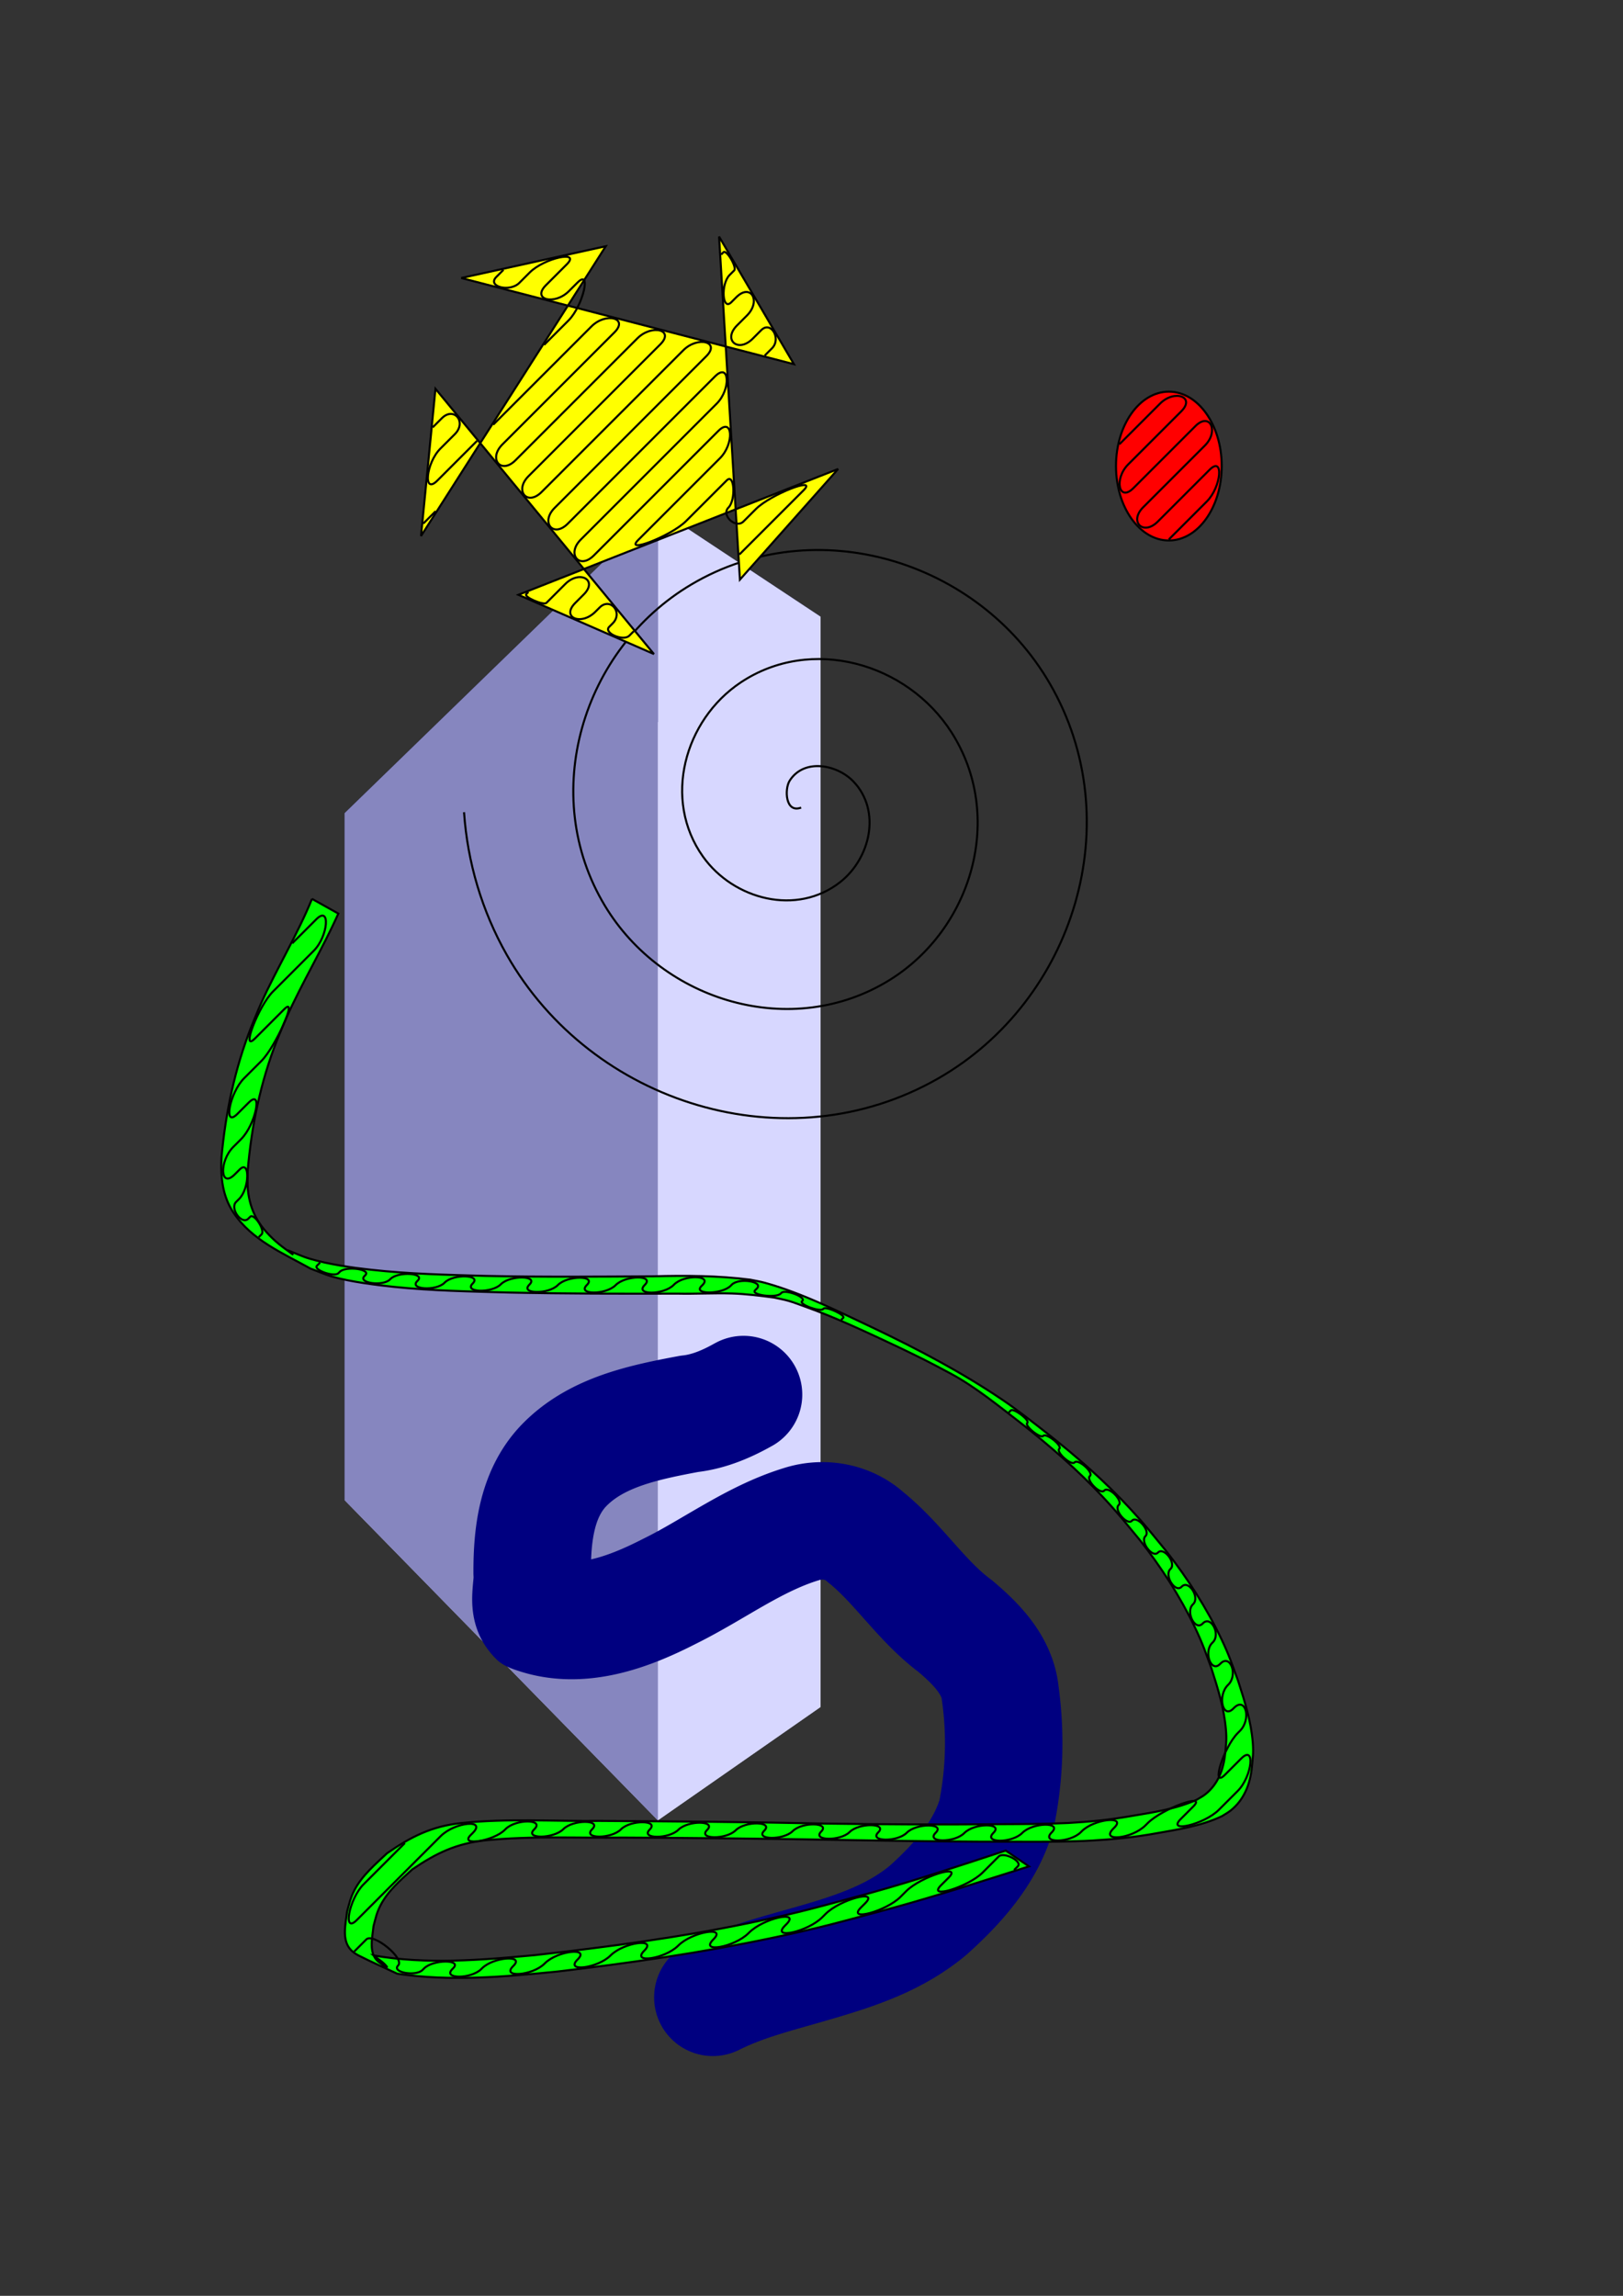 <?xml version="1.0" encoding="UTF-8" standalone="no"?>
<!-- Created with Inkscape (http://www.inkscape.org/) -->

<svg
   width="210mm"
   height="297mm"
   viewBox="0 0 210 297"
   version="1.1"
   id="svg5"
   inkscape:version="1.2.1 (9c6d41e410, 2022-07-14)"
   sodipodi:docname="drawing.svg"
   xmlns:inkscape="http://www.inkscape.org/namespaces/inkscape"
   xmlns:sodipodi="http://sodipodi.sourceforge.net/DTD/sodipodi-0.dtd"
   xmlns="http://www.w3.org/2000/svg"
   xmlns:svg="http://www.w3.org/2000/svg">
  <rect x="0" y="0" width="210" height="297" fill="#333333" stroke="none"/>
  <sodipodi:namedview
     id="namedview7"
     pagecolor="#ffffff"
     bordercolor="#000000"
     borderopacity="0.25"
     inkscape:showpageshadow="2"
     inkscape:pageopacity="0.0"
     inkscape:pagecheckerboard="0"
     inkscape:deskcolor="#d1d1d1"
     inkscape:document-units="mm"
     showgrid="false"
     inkscape:zoom="0.52221046"
     inkscape:cx="322.66684"
     inkscape:cy="515.11799"
     inkscape:window-width="1920"
     inkscape:window-height="1009"
     inkscape:window-x="-8"
     inkscape:window-y="-8"
     inkscape:window-maximized="1"
     inkscape:current-layer="layer1" />
  <defs
     id="defs2">
    <inkscape:path-effect
       effect="powerstroke"
       id="path-effect2373"
       is_visible="true"
       lpeversion="1"
       offset_points="0.99,7.6"
       not_jump="true"
       sort_points="true"
       interpolator_type="CentripetalCatmullRom"
       interpolator_beta="0.75"
       start_linecap_type="round"
       linejoin_type="spiro"
       miter_limit="4"
       scale_width="1"
       end_linecap_type="round" />
    <inkscape:path-effect
       effect="simplify"
       id="path-effect2371"
       is_visible="true"
       lpeversion="1"
       steps="1"
       threshold="0.005"
       smooth_angles="0"
       helper_size="0"
       simplify_individual_paths="false"
       simplify_just_coalesce="false"
       step="1" />
    <inkscape:path-effect
       effect="powerstroke"
       id="path-effect2366"
       is_visible="true"
       lpeversion="1"
       offset_points="1.56,7.6"
       not_jump="true"
       sort_points="true"
       interpolator_type="CentripetalCatmullRom"
       interpolator_beta="0.75"
       start_linecap_type="round"
       linejoin_type="spiro"
       miter_limit="4"
       scale_width="1"
       end_linecap_type="round" />
    <inkscape:path-effect
       effect="simplify"
       id="path-effect2364"
       is_visible="true"
       lpeversion="1"
       steps="1"
       threshold="0.005"
       smooth_angles="0"
       helper_size="0"
       simplify_individual_paths="false"
       simplify_just_coalesce="false"
       step="1" />
    <inkscape:path-effect
       effect="powerstroke"
       id="path-effect2296"
       is_visible="true"
       lpeversion="1"
       offset_points="2.377,7.6"
       not_jump="true"
       sort_points="true"
       interpolator_type="CentripetalCatmullRom"
       interpolator_beta="0.75"
       start_linecap_type="round"
       linejoin_type="spiro"
       miter_limit="4"
       scale_width="1"
       end_linecap_type="round" />
    <inkscape:path-effect
       effect="simplify"
       id="path-effect2294"
       is_visible="true"
       lpeversion="1"
       steps="1"
       threshold="0.005"
       smooth_angles="0"
       helper_size="0"
       simplify_individual_paths="false"
       simplify_just_coalesce="false"
       step="1" />
    <inkscape:perspective
       sodipodi:type="inkscape:persp3d"
       inkscape:vp_x="0 : 148.5 : 1"
       inkscape:vp_y="0 : 1000 : 0"
       inkscape:vp_z="210 : 148.5 : 1"
       inkscape:persp3d-origin="105 : 99 : 1"
       id="perspective2126" />
    <inkscape:path-effect
       effect="powerstroke"
       id="path-effect2064"
       is_visible="true"
       lpeversion="1"
       offset_points="1.547,5.374"
       not_jump="true"
       sort_points="true"
       interpolator_type="CentripetalCatmullRom"
       interpolator_beta="0.75"
       start_linecap_type="round"
       linejoin_type="spiro"
       miter_limit="4"
       scale_width="1"
       end_linecap_type="round" />
    <inkscape:path-effect
       effect="simplify"
       id="path-effect2062"
       is_visible="true"
       lpeversion="1"
       steps="1"
       threshold="0.005"
       smooth_angles="0"
       helper_size="0"
       simplify_individual_paths="false"
       simplify_just_coalesce="false"
       step="1" />
    <inkscape:path-effect
       effect="powerstroke"
       id="path-effect2057"
       is_visible="true"
       lpeversion="1"
       offset_points="1.456,5.374"
       not_jump="true"
       sort_points="true"
       interpolator_type="CentripetalCatmullRom"
       interpolator_beta="0.75"
       start_linecap_type="round"
       linejoin_type="spiro"
       miter_limit="4"
       scale_width="1"
       end_linecap_type="round" />
    <inkscape:path-effect
       effect="simplify"
       id="path-effect2055"
       is_visible="true"
       lpeversion="1"
       steps="1"
       threshold="0.005"
       smooth_angles="0"
       helper_size="0"
       simplify_individual_paths="false"
       simplify_just_coalesce="false"
       step="1" />
    <inkscape:path-effect
       effect="powerstroke"
       id="path-effect344"
       is_visible="true"
       lpeversion="1"
       offset_points="1.474,5.374"
       not_jump="true"
       sort_points="true"
       interpolator_type="CentripetalCatmullRom"
       interpolator_beta="0.75"
       start_linecap_type="round"
       linejoin_type="spiro"
       miter_limit="4"
       scale_width="1"
       end_linecap_type="round" />
    <inkscape:path-effect
       effect="simplify"
       id="path-effect342"
       is_visible="true"
       lpeversion="1"
       steps="1"
       threshold="0.005"
       smooth_angles="0"
       helper_size="0"
       simplify_individual_paths="false"
       simplify_just_coalesce="false"
       step="1" />
    <inkscape:path-effect
       effect="powerstroke"
       id="path-effect211"
       is_visible="true"
       lpeversion="1"
       offset_points="1.554,5.374"
       not_jump="true"
       sort_points="true"
       interpolator_type="CentripetalCatmullRom"
       interpolator_beta="0.75"
       start_linecap_type="round"
       linejoin_type="spiro"
       miter_limit="4"
       scale_width="1"
       end_linecap_type="round" />
    <inkscape:path-effect
       effect="simplify"
       id="path-effect209"
       is_visible="true"
       lpeversion="1"
       steps="1"
       threshold="0.005"
       smooth_angles="0"
       helper_size="0"
       simplify_individual_paths="false"
       simplify_just_coalesce="false"
       step="1" />
    <inkscape:path-effect
       effect="powerstroke"
       id="path-effect141"
       is_visible="true"
       lpeversion="1"
       offset_points="1.933,5.374"
       not_jump="true"
       sort_points="true"
       interpolator_type="CentripetalCatmullRom"
       interpolator_beta="0.75"
       start_linecap_type="round"
       linejoin_type="spiro"
       miter_limit="4"
       scale_width="1"
       end_linecap_type="round" />
    <inkscape:path-effect
       effect="simplify"
       id="path-effect139"
       is_visible="true"
       lpeversion="1"
       steps="1"
       threshold="0.005"
       smooth_angles="0"
       helper_size="0"
       simplify_individual_paths="false"
       simplify_just_coalesce="false"
       step="1" />
    <inkscape:path-effect
       effect="powerstroke"
       id="path-effect134"
       is_visible="true"
       lpeversion="1"
       offset_points="3.805,5.374"
       not_jump="true"
       sort_points="true"
       interpolator_type="CentripetalCatmullRom"
       interpolator_beta="0.75"
       start_linecap_type="round"
       linejoin_type="spiro"
       miter_limit="4"
       scale_width="1"
       end_linecap_type="round" />
    <inkscape:path-effect
       effect="simplify"
       id="path-effect132"
       is_visible="true"
       lpeversion="1"
       steps="1"
       threshold="0.005"
       smooth_angles="0"
       helper_size="0"
       simplify_individual_paths="false"
       simplify_just_coalesce="false"
       step="1" />
    <inkscape:path-effect
       effect="powerstroke"
       id="path-effect127"
       is_visible="true"
       lpeversion="1"
       offset_points="1.936,5.374"
       not_jump="true"
       sort_points="true"
       interpolator_type="CentripetalCatmullRom"
       interpolator_beta="0.75"
       start_linecap_type="round"
       linejoin_type="spiro"
       miter_limit="4"
       scale_width="1"
       end_linecap_type="round" />
    <inkscape:path-effect
       effect="simplify"
       id="path-effect125"
       is_visible="true"
       lpeversion="1"
       steps="1"
       threshold="0.005"
       smooth_angles="0"
       helper_size="0"
       simplify_individual_paths="false"
       simplify_just_coalesce="false"
       step="1" />
  </defs>
  <g
     inkscape:label="Layer 1"
     inkscape:groupmode="layer"
     id="layer1">
    <g
       sodipodi:type="inkscape:box3d"
       id="g2128"
       style="display:inline;fill:#ffff00;fill-opacity:1;stroke:#000000"
       inkscape:perspectiveID="#perspective2126"
       inkscape:corner0="1.3549935 : 0.15146479 : 0 : 1"
       inkscape:corner7="0.23356805 : -0.057810189 : 0.25 : 1">
      <g
         id="g1264">
        <path
           sodipodi:type="inkscape:box3dside"
           id="path2140"
           style="fill:#e9e9ff;fill-rule:evenodd;stroke:none;stroke-linejoin:round"
           inkscape:box3dsidetype="11"
           d="M 106.163,220.833 60.461,189.694 V 109.358 L 106.163,79.771 Z"
           points="60.461,189.694 60.461,109.358 106.163,79.771 106.163,220.833 " />
        <path
           style="fill:none;stroke:none;stroke-width:1"
           d="m 70.92,102.744 -8.924,8.924 c -1.871,1.871 -1.871,5.613 0,3.742 L 81.532,95.874 M 92.144,89.004 61.996,119.152 c -1.871,1.871 -1.871,5.613 0,3.742 L 101.353,83.537 c 1.871,-1.871 5.146,-1.404 3.275,0.467 L 61.996,126.635 c -1.871,1.871 -1.871,5.613 0,3.742 L 104.628,87.746 c 1.871,-1.871 1.871,1.871 0,3.742 L 61.996,134.119 c -1.871,1.871 -1.871,5.613 0,3.742 L 104.628,95.229 c 1.871,-1.871 1.871,1.871 0,3.742 l -42.631,42.631 c -1.871,1.871 -1.871,5.613 0,3.742 l 42.631,-42.631 c 1.871,-1.871 1.871,1.871 0,3.742 l -42.631,42.631 c -1.871,1.871 -1.871,5.613 0,3.742 l 42.631,-42.631 c 1.871,-1.871 1.871,1.871 0,3.742 l -42.631,42.631 c -1.871,1.871 -1.871,5.613 0,3.742 l 42.631,-42.631 c 1.871,-1.871 1.871,1.871 0,3.742 L 61.996,164.053 c -1.871,1.871 -1.871,5.613 0,3.742 l 42.631,-42.631 c 1.871,-1.871 1.871,1.871 0,3.742 l -42.631,42.631 c -1.871,1.871 -1.871,5.613 0,3.742 l 42.631,-42.631 c 1.871,-1.871 1.871,1.871 0,3.742 l -42.631,42.631 c -1.871,1.871 -1.871,5.613 0,3.742 L 104.628,140.131 c 1.871,-1.871 1.871,1.871 0,3.742 l -42.631,42.631 c -1.871,1.871 -0.667,4.409 1.204,2.538 l 41.427,-41.427 c 1.871,-1.871 1.871,1.871 0,3.742 l -39.202,39.202 c -1.871,1.871 0.355,3.387 2.225,1.516 l 36.976,-36.976 c 1.871,-1.871 1.871,1.871 0,3.742 L 69.877,193.59 c -1.871,1.871 0.355,3.387 2.225,1.516 l 32.525,-32.525 c 1.871,-1.871 1.871,1.871 0,3.742 l -30.3,30.3 c -1.871,1.871 0.355,3.387 2.225,1.516 l 28.074,-28.074 c 1.871,-1.871 1.871,1.871 0,3.742 l -25.849,25.849 c -1.871,1.871 0.355,3.387 2.225,1.516 l 23.623,-23.623 c 1.871,-1.871 1.871,1.871 0,3.742 l -21.398,21.398 c -1.871,1.871 0.355,3.387 2.225,1.516 l 19.172,-19.172 c 1.871,-1.871 1.871,1.871 0,3.742 l -16.947,16.947 c -1.871,1.871 0.355,3.387 2.225,1.516 l 14.721,-14.721 c 1.871,-1.871 1.871,1.871 0,3.742 l -12.496,12.496 c -1.871,1.871 0.355,3.387 2.225,1.516 l 10.27,-10.27 c 1.871,-1.871 1.871,1.871 0,3.742 l -8.045,8.045 c -1.871,1.871 0.355,3.387 2.225,1.516 l 5.82,-5.82 c 1.871,-1.871 1.871,1.871 0,3.742 l -3.594,3.594 c -1.871,1.871 0.355,3.387 2.225,1.516 l 1.797,-1.797 c 1.3,-1.3 1.3,2.442 0,3.742 l -0.975,0.975"
           id="path1262" />
      </g>
      <g
         id="g1269">
        <path
           sodipodi:type="inkscape:box3dside"
           id="path2130"
           style="fill:#353564;fill-rule:evenodd;stroke:none;stroke-linejoin:round"
           inkscape:box3dsidetype="6"
           d="m 60.461,189.694 v -80.336 l -15.875,-4.155 v 88.864 z"
           points="60.461,109.358 44.586,105.203 44.586,194.067 60.461,189.694 " />
        <path
           style="fill:none;stroke:none;stroke-width:1"
           d="m 44.718,108.576 1.269,-1.269 c 1.692,-1.692 4.657,-0.915 2.966,0.776 l -2.831,2.831 c -1.871,1.871 -1.871,5.613 0,3.742 l 5.662,-5.662 c 1.871,-1.871 4.836,-1.095 2.966,0.776 l -8.628,8.628 c -1.871,1.871 -1.871,5.613 0,3.742 l 11.593,-11.593 c 1.871,-1.871 3.081,0.66 1.211,2.531 l -12.804,12.804 c -1.871,1.871 -1.871,5.613 0,3.742 l 12.804,-12.804 c 1.871,-1.871 1.871,1.871 0,3.742 l -12.804,12.804 c -1.871,1.871 -1.871,5.613 0,3.742 l 12.804,-12.804 c 1.871,-1.871 1.871,1.871 0,3.742 l -12.804,12.804 c -1.871,1.871 -1.871,5.613 0,3.742 l 12.804,-12.804 c 1.871,-1.871 1.871,1.871 0,3.742 l -12.804,12.804 c -1.871,1.871 -1.871,5.613 0,3.742 l 12.804,-12.804 c 1.871,-1.871 1.871,1.871 0,3.742 l -12.804,12.804 c -1.871,1.871 -1.871,5.613 0,3.742 L 58.925,146.754 c 1.871,-1.871 1.871,1.871 0,3.742 l -12.804,12.804 c -1.871,1.871 -1.871,5.613 0,3.742 l 12.804,-12.804 c 1.871,-1.871 1.871,1.871 0,3.742 L 46.122,170.783 c -1.871,1.871 -1.871,5.613 0,3.742 l 12.804,-12.804 c 1.871,-1.871 1.871,1.871 0,3.742 l -12.804,12.804 c -1.871,1.871 -1.871,5.613 0,3.742 l 12.804,-12.804 c 1.871,-1.871 1.871,1.871 0,3.742 l -12.804,12.804 c -1.871,1.871 -1.871,5.613 0,3.742 l 12.804,-12.804 c 1.871,-1.871 1.871,1.871 0,3.742 l -11.778,11.778 c -1.871,1.871 3.294,0.448 5.164,-1.423 l 6.614,-6.614 c 1.871,-1.871 1.871,1.871 0,3.742 l -2.852,2.852"
           id="path1267" />
      </g>
      <g
         id="g1274">
        <path
           sodipodi:type="inkscape:box3dside"
           id="path2138"
           style="fill:#afafde;fill-rule:evenodd;stroke:none;stroke-linejoin:round"
           inkscape:box3dsidetype="13"
           d="m 106.163,220.833 -45.702,-31.138 -15.875,4.373 40.533,41.425 z"
           points="60.461,189.694 44.586,194.067 85.119,235.492 106.163,220.833 " />
        <path
           style="fill:none;stroke:none;stroke-width:1"
           d="m 47.894,193.293 -0.981,0.981 c -1.307,1.307 0.543,3.199 1.851,1.891 l 2.891,-2.891 c 1.871,-1.871 7.035,-3.294 5.164,-1.423 l -5.783,5.783 c -1.871,1.871 -0.02,3.762 1.851,1.891 l 7.418,-7.418 c 1.871,-1.871 4.096,-0.355 2.225,1.516 l -7.793,7.793 c -1.871,1.871 -0.02,3.762 1.851,1.891 l 8.167,-8.167 c 1.871,-1.871 4.096,-0.355 2.225,1.516 l -8.542,8.542 c -1.871,1.871 -0.02,3.762 1.851,1.891 l 8.917,-8.917 c 1.871,-1.871 4.096,-0.355 2.225,1.516 l -9.292,9.292 c -1.871,1.871 -0.02,3.762 1.851,1.891 l 9.667,-9.667 c 1.871,-1.871 4.096,-0.355 2.225,1.516 l -10.042,10.042 c -1.871,1.871 -0.02,3.762 1.851,1.891 l 10.417,-10.417 c 1.871,-1.871 4.096,-0.355 2.225,1.516 L 69.542,216.546 c -1.871,1.871 -0.02,3.762 1.851,1.891 L 82.56,207.27 c 1.871,-1.871 4.096,-0.355 2.225,1.516 l -11.542,11.542 c -1.871,1.871 -0.02,3.762 1.851,1.891 l 11.917,-11.917 c 1.871,-1.871 4.096,-0.355 2.225,1.516 l -12.292,12.292 c -1.871,1.871 -0.02,3.762 1.851,1.891 l 12.667,-12.667 c 1.871,-1.871 4.096,-0.355 2.225,1.516 L 80.646,227.893 c -1.871,1.871 -0.02,3.762 1.851,1.891 L 95.913,216.368 c 1.871,-1.871 4.096,-0.355 2.225,1.516 l -13.792,13.792 c -1.871,1.871 -0.02,3.762 1.851,1.891 l 14.167,-14.167 c 1.871,-1.871 4.096,-0.355 2.225,1.516 l -7.396,7.396"
           id="path1272" />
      </g>
      <g
         id="g1279">
        <path
           sodipodi:type="inkscape:box3dside"
           id="path2132"
           style="fill:#4d4d9f;fill-rule:evenodd;stroke:none;stroke-linejoin:round"
           inkscape:box3dsidetype="5"
           d="M 106.163,79.771 60.461,109.358 44.586,105.203 85.119,65.842 Z"
           points="60.461,109.358 44.586,105.203 85.119,65.842 106.163,79.771 " />
        <path
           style="display:inline;fill:none;stroke:none;stroke-width:1"
           d="M 73.771,77.045 46.912,103.904 c -1.871,1.871 1.095,2.647 2.966,0.776 L 85.785,68.773 c 1.871,-1.871 4.122,-0.381 2.252,1.49 L 52.844,105.457 c -1.871,1.871 1.095,2.647 2.966,0.776 L 90.288,71.754 c 1.871,-1.871 4.122,-0.381 2.252,1.49 L 58.775,107.009 c -1.871,1.871 1.095,2.647 2.966,0.776 L 94.791,74.734 c 1.871,-1.871 4.122,-0.381 2.252,1.49 L 70.689,102.579 M 81.3,95.709 99.294,77.715 c 1.871,-1.871 4.122,-0.381 2.252,1.49 l -9.634,9.634 m 10.612,-6.87 2.677,-2.677"
           id="path1277" />
      </g>
      <g
         id="g1284">
        <path
           sodipodi:type="inkscape:box3dside"
           id="path2136"
           style="fill:#d7d7ff;fill-rule:evenodd;stroke:none;stroke-linejoin:round"
           inkscape:box3dsidetype="14"
           d="M 106.163,220.833 V 79.771 L 85.119,65.842 V 235.492 Z"
           points="106.163,79.771 85.119,65.842 85.119,235.492 106.163,220.833 " />
        <path
           style="fill:none;stroke:none;stroke-width:1"
           d="m 85.251,70.11 1.21,-1.21 c 1.614,-1.614 3.865,-0.123 2.252,1.49 l -2.059,2.059 c -1.871,1.871 -1.871,5.613 0,3.742 l 4.117,-4.117 c 1.871,-1.871 4.122,-0.381 2.252,1.49 l -6.369,6.369 c -1.871,1.871 -1.871,5.613 0,3.742 l 8.62,-8.62 c 1.871,-1.871 4.122,-0.381 2.252,1.49 L 86.654,87.416 c -1.871,1.871 -1.871,5.613 0,3.742 L 99.778,78.035 C 101.648,76.164 103.9,77.654 102.029,79.525 L 86.654,94.9 c -1.871,1.871 -1.871,5.613 0,3.742 L 104.281,81.015 c 1.871,-1.871 2.218,1.524 0.347,3.395 L 86.654,102.383 c -1.871,1.871 -1.871,5.613 0,3.742 L 104.628,88.152 c 1.871,-1.871 1.871,1.871 0,3.742 L 86.654,109.867 c -1.871,1.871 -1.871,5.613 0,3.742 L 104.628,95.635 c 1.871,-1.871 1.871,1.871 0,3.742 L 86.654,117.35 c -1.871,1.871 -1.871,5.613 0,3.742 l 17.973,-17.973 c 1.871,-1.871 1.871,1.871 0,3.742 l -17.973,17.973 c -1.871,1.871 -1.871,5.613 0,3.742 l 17.973,-17.973 c 1.871,-1.871 1.871,1.871 0,3.742 l -17.973,17.973 c -1.871,1.871 -1.871,5.613 0,3.742 l 17.973,-17.973 c 1.871,-1.871 1.871,1.871 0,3.742 l -17.973,17.973 c -1.871,1.871 -1.871,5.613 0,3.742 l 17.973,-17.973 c 1.871,-1.871 1.871,1.871 0,3.742 l -17.973,17.973 c -1.871,1.871 -1.871,5.613 0,3.742 l 17.973,-17.973 c 1.871,-1.871 1.871,1.871 0,3.742 l -17.973,17.973 c -1.871,1.871 -1.871,5.613 0,3.742 l 17.973,-17.973 c 1.871,-1.871 1.871,1.871 0,3.742 l -17.973,17.973 c -1.871,1.871 -1.871,5.613 0,3.742 l 17.973,-17.973 c 1.871,-1.871 1.871,1.871 0,3.742 l -17.973,17.973 c -1.871,1.871 -1.871,5.613 0,3.742 l 17.973,-17.973 c 1.871,-1.871 1.871,1.871 0,3.742 l -17.973,17.973 c -1.871,1.871 -1.871,5.613 0,3.742 l 17.973,-17.973 c 1.871,-1.871 1.871,1.871 0,3.742 l -17.973,17.973 c -1.871,1.871 -1.871,5.613 0,3.742 l 17.973,-17.973 c 1.871,-1.871 1.871,1.871 0,3.742 l -17.973,17.973 c -1.871,1.871 -1.871,5.613 0,3.742 l 17.973,-17.973 c 1.871,-1.871 1.871,1.871 0,3.742 l -17.973,17.973 c -1.871,1.871 -1.871,5.613 0,3.742 l 17.973,-17.973 c 1.871,-1.871 1.871,1.871 0,3.742 l -17.973,17.973 c -1.871,1.871 -1.871,5.613 0,3.742 L 104.628,192.922 c 1.871,-1.871 1.871,1.871 0,3.742 L 86.654,214.636 c -1.871,1.871 -1.871,5.613 0,3.742 l 17.973,-17.973 c 1.871,-1.871 1.871,1.871 0,3.742 l -17.973,17.973 c -1.871,1.871 -1.871,5.613 0,3.742 l 17.973,-17.973 c 1.871,-1.871 1.871,1.871 0,3.742 l -17.973,17.973 c -1.871,1.871 -1.871,5.613 0,3.742 l 17.973,-17.973 c 1.871,-1.871 1.871,1.871 0,3.742 l -8.658,8.658"
           id="path1282" />
      </g>
      <g
         id="g1289">
        <path
           sodipodi:type="inkscape:box3dside"
           id="path2134"
           style="fill:#8686bf;fill-rule:evenodd;stroke:none;stroke-linejoin:round"
           inkscape:box3dsidetype="3"
           d="M 44.586,105.203 85.119,65.842 V 235.492 L 44.586,194.067 Z"
           points="85.119,65.842 85.119,235.492 44.586,194.067 44.586,105.203 " />
        <path
           style="display:inline;fill:none;stroke:none;stroke-width:1"
           d="M 44.718,107.332 83.583,68.467 c 1.871,-1.871 1.871,1.871 0,3.742 L 46.122,109.671 c -1.871,1.871 -1.871,5.613 0,3.742 L 83.583,75.951 c 1.871,-1.871 1.871,1.871 0,3.742 L 46.122,117.154 c -1.871,1.871 -1.871,5.613 0,3.742 L 83.583,83.434 c 1.871,-1.871 1.871,1.871 0,3.742 L 46.122,124.638 c -1.871,1.871 -1.871,5.613 0,3.742 L 83.583,90.918 c 1.871,-1.871 1.871,1.871 0,3.742 L 46.122,132.121 c -1.871,1.871 -1.871,5.613 0,3.742 L 83.583,98.401 c 1.871,-1.871 1.871,1.871 0,3.742 l -37.462,37.462 c -1.871,1.871 -1.871,5.613 0,3.742 L 83.583,105.885 c 1.871,-1.871 1.871,1.871 0,3.742 l -37.462,37.462 c -1.871,1.871 -1.871,5.613 0,3.742 l 37.462,-37.462 c 1.871,-1.871 1.871,1.871 0,3.742 l -37.462,37.462 c -1.871,1.871 -1.871,5.613 0,3.742 l 37.462,-37.462 c 1.871,-1.871 1.871,1.871 0,3.742 l -37.462,37.462 c -1.871,1.871 -1.871,5.613 0,3.742 l 37.462,-37.462 c 1.871,-1.871 1.871,1.871 0,3.742 l -37.462,37.462 c -1.871,1.871 -1.871,5.613 0,3.742 l 37.462,-37.462 c 1.871,-1.871 1.871,1.871 0,3.742 l -37.462,37.462 c -1.871,1.871 -1.871,5.613 0,3.742 l 37.462,-37.462 c 1.871,-1.871 1.871,1.871 0,3.742 l -37.462,37.462 c -1.871,1.871 -1.871,5.613 0,3.742 l 37.462,-37.462 c 1.871,-1.871 1.871,1.871 0,3.742 l -37.462,37.462 c -1.871,1.871 -0.327,4.069 1.544,2.198 l 35.918,-35.918 c 1.871,-1.871 1.871,1.871 0,3.742 l -34.068,34.068 c -1.871,1.871 -0.02,3.762 1.851,1.891 l 32.217,-32.217 c 1.871,-1.871 1.871,1.871 0,3.742 l -30.367,30.367 c -1.871,1.871 -0.02,3.762 1.851,1.891 l 28.516,-28.516 c 1.871,-1.871 1.871,1.871 0,3.742 L 56.918,203.644 c -1.871,1.871 -0.02,3.762 1.851,1.891 l 24.815,-24.815 c 1.871,-1.871 1.871,1.871 0,3.742 l -22.964,22.964 c -1.871,1.871 -0.02,3.762 1.851,1.891 L 83.583,188.204 c 1.871,-1.871 1.871,1.871 0,3.742 l -19.263,19.263 c -1.871,1.871 -0.02,3.762 1.851,1.891 l 17.413,-17.413 c 1.871,-1.871 1.871,1.871 0,3.742 l -15.562,15.562 c -1.871,1.871 -0.02,3.762 1.851,1.891 l 13.712,-13.712 c 1.871,-1.871 1.871,1.871 0,3.742 l -11.861,11.861 c -1.871,1.871 -0.02,3.762 1.851,1.891 l 10.011,-10.011 c 1.871,-1.871 1.871,1.871 0,3.742 l -8.16,8.16 c -1.871,1.871 -0.02,3.762 1.851,1.891 l 6.31,-6.31 c 1.871,-1.871 1.871,1.871 0,3.742 l -4.459,4.459 c -1.871,1.871 -0.02,3.762 1.851,1.891 l 2.609,-2.609 c 1.871,-1.871 1.871,1.871 0,3.742 l -1.304,1.304 c -1.143,1.143 0.708,3.034 1.851,1.891 l 0.857,-0.857"
           id="path1287" />
      </g>
    </g>
    <g
       sodipodi:type="inkscape:box3d"
       id="g2142"
       style="display:none;fill:#ffff00;fill-opacity:1;stroke:#000000"
       inkscape:perspectiveID="#perspective2126"
       inkscape:corner0="-0.19047096 : 0.090554901 : 0 : 1"
       inkscape:corner7="-0.29510397 : 0.0081056297 : 0.25 : 1">
      <g
         id="g1295">
        <path
           sodipodi:type="inkscape:box3dside"
           id="path2154"
           style="fill:#e9e9ff;fill-rule:evenodd;stroke:none;stroke-linejoin:round"
           inkscape:box3dsidetype="11"
           d="m 164.939,105.506 v 86.344 l -16.288,-4.281 v -77.817 z"
           points="164.939,191.85 148.651,187.569 148.651,109.752 164.939,105.506 " />
        <path
           style="fill:none;stroke:none;stroke-width:1"
           d="m 153.4,108.65 -3.214,3.214 c -1.871,1.871 -1.871,5.613 0,3.742 l 6.872,-6.872 c 1.871,-1.871 6.932,-3.19 5.061,-1.319 l -11.933,11.933 c -1.871,1.871 -1.871,5.613 0,3.742 l 13.218,-13.218 c 1.871,-1.871 1.871,1.871 0,3.742 l -13.218,13.218 c -1.871,1.871 -1.871,5.613 0,3.742 l 13.218,-13.218 c 1.871,-1.871 1.871,1.871 0,3.742 l -13.218,13.218 c -1.871,1.871 -1.871,5.613 0,3.742 l 13.218,-13.218 c 1.871,-1.871 1.871,1.871 0,3.742 l -13.218,13.218 c -1.871,1.871 -1.871,5.613 0,3.742 l 13.218,-13.218 c 1.871,-1.871 1.871,1.871 0,3.742 l -13.218,13.218 c -1.871,1.871 -1.871,5.613 0,3.742 l 13.218,-13.218 c 1.871,-1.871 1.871,1.871 0,3.742 l -13.218,13.218 c -1.871,1.871 -1.871,5.613 0,3.742 l 13.218,-13.218 c 1.871,-1.871 1.871,1.871 0,3.742 l -13.218,13.218 c -1.871,1.871 -1.871,5.613 0,3.742 l 13.218,-13.218 c 1.871,-1.871 1.871,1.871 0,3.742 l -13.218,13.218 c -1.871,1.871 -1.871,5.613 0,3.742 l 13.218,-13.218 c 1.871,-1.871 1.871,1.871 0,3.742 l -13.218,13.218 c -1.871,1.871 -1.871,5.613 0,3.742 l 13.218,-13.218 c 1.871,-1.871 1.871,1.871 0,3.742 l -12.714,12.714 c -1.871,1.871 1.092,2.65 2.963,0.779 l 9.751,-9.751 c 1.871,-1.871 1.871,1.871 0,3.742 l -6.788,6.788 c -1.871,1.871 1.092,2.65 2.963,0.779 l 3.825,-3.825 c 1.871,-1.871 1.871,1.871 0,3.742 l -1.912,1.912 c -0.47,0.47 2.493,1.249 2.963,0.779 l 0.352,-0.352"
           id="path1293" />
      </g>
      <g
         id="g1300">
        <path
           sodipodi:type="inkscape:box3dside"
           id="path2144"
           style="fill:#353564;fill-rule:evenodd;stroke:none;stroke-linejoin:round"
           inkscape:box3dsidetype="6"
           d="m 129.705,199.634 18.946,-12.065 v -77.817 l -18.946,-11.966 z"
           points="148.651,187.569 148.651,109.752 129.705,97.785 129.705,199.634 " />
        <path
           style="fill:none;stroke:none;stroke-width:1"
           d="m 129.837,99.764 0.533,-0.533 c 0.71,-0.71 3.004,0.738 2.293,1.448 l -1.423,1.423 c -1.871,1.871 -1.871,5.613 0,3.742 l 2.846,-2.846 c 1.871,-1.871 4.164,-0.422 2.293,1.448 l -5.139,5.139 c -1.871,1.871 -1.871,5.613 0,3.742 l 7.433,-7.433 c 1.871,-1.871 4.164,-0.422 2.293,1.448 l -9.726,9.726 c -1.871,1.871 -1.871,5.613 0,3.742 l 12.019,-12.019 c 1.871,-1.871 4.164,-0.422 2.293,1.448 l -14.313,14.313 c -1.871,1.871 -1.871,5.613 0,3.742 l 15.875,-15.875 c 1.871,-1.871 1.871,1.871 0,3.742 l -15.875,15.875 c -1.871,1.871 -1.871,5.613 0,3.742 l 15.875,-15.875 c 1.871,-1.871 1.871,1.871 0,3.742 l -15.875,15.875 c -1.871,1.871 -1.871,5.613 0,3.742 l 15.875,-15.875 c 1.871,-1.871 1.871,1.871 0,3.742 l -15.875,15.875 c -1.871,1.871 -1.871,5.613 0,3.742 l 15.875,-15.875 c 1.871,-1.871 1.871,1.871 0,3.742 l -15.875,15.875 c -1.871,1.871 -1.871,5.613 0,3.742 l 15.875,-15.875 c 1.871,-1.871 1.871,1.871 0,3.742 l -15.875,15.875 c -1.871,1.871 -1.871,5.613 0,3.742 l 15.875,-15.875 c 1.871,-1.871 1.871,1.871 0,3.742 l -15.875,15.875 c -1.871,1.871 -1.871,5.613 0,3.742 l 15.875,-15.875 c 1.871,-1.871 1.871,1.871 0,3.742 l -15.875,15.875 c -1.871,1.871 -1.871,5.613 0,3.742 l 15.875,-15.875 c 1.871,-1.871 1.871,1.871 0,3.742 l -15.875,15.875 c -1.871,1.871 -1.871,5.613 0,3.742 l 15.875,-15.875 c 1.871,-1.871 1.871,1.871 0,3.742 l -15.875,15.875 c -1.871,1.871 -1.871,5.613 0,3.742 l 15.875,-15.875 c 1.871,-1.871 1.871,1.871 0,3.742 l -13.425,13.425 m 14.828,-11.086 -4.525,4.525"
           id="path1298" />
      </g>
      <g
         id="g1305">
        <path
           sodipodi:type="inkscape:box3dside"
           id="path2152"
           style="fill:#afafde;fill-rule:evenodd;stroke:none;stroke-linejoin:round"
           inkscape:box3dsidetype="13"
           d="m 148.958,207.224 15.981,-15.374 -16.288,-4.281 -18.946,12.065 z"
           points="164.939,191.85 148.651,187.569 129.705,199.634 148.958,207.224 " />
        <path
           style="fill:none;stroke:none;stroke-width:1"
           d="m 134.279,196.878 -1.765,1.765 c -1.871,1.871 0.813,2.929 2.684,1.058 l 7.981,-7.981 c 1.871,-1.871 7.749,-4.007 5.878,-2.136 l -11.175,11.175 c -1.871,1.871 0.813,2.929 2.684,1.058 l 11.454,-11.454 c 1.871,-1.871 4.834,-1.092 2.963,0.779 l -11.733,11.733 c -1.871,1.871 0.813,2.929 2.684,1.058 l 12.013,-12.013 c 1.871,-1.871 4.834,-1.092 2.963,0.779 l -13.695,13.695"
           id="path1303" />
      </g>
      <g
         id="g1310">
        <path
           sodipodi:type="inkscape:box3dside"
           id="path2146"
           style="fill:#4d4d9f;fill-rule:evenodd;stroke:none;stroke-linejoin:round"
           inkscape:box3dsidetype="5"
           d="m 148.958,90.258 15.981,15.248 -16.288,4.246 -18.946,-11.966 z"
           points="164.939,105.506 148.651,109.752 129.705,97.785 148.958,90.258 " />
        <path
           style="fill:none;stroke:none;stroke-width:1"
           d="m 133.722,96.357 -1.167,1.167 c -1.556,1.556 0.737,3.005 2.293,1.448 l 3.615,-3.615 c 1.871,-1.871 8.015,-4.273 6.144,-2.402 l -7.23,7.23 c -1.871,1.871 0.422,3.319 2.293,1.448 l 8.86,-8.86 c 1.871,-1.871 3.786,-0.044 1.915,1.827 l -8.481,8.481 c -1.871,1.871 0.422,3.319 2.293,1.448 l 8.103,-8.103 c 1.871,-1.871 3.786,-0.044 1.915,1.827 l -7.724,7.724 c -1.871,1.871 0.422,3.319 2.293,1.448 l 7.346,-7.346 c 1.871,-1.871 3.786,-0.044 1.915,1.827 l -5.687,5.687 c -1.871,1.871 3.19,0.552 5.061,-1.319 l 2.844,-2.844 c 1.467,-1.467 3.382,0.36 1.915,1.827 l -1.101,1.101"
           id="path1308" />
      </g>
      <g
         id="g1315">
        <path
           sodipodi:type="inkscape:box3dside"
           id="path2150"
           style="fill:#d7d7ff;fill-rule:evenodd;stroke:none;stroke-linejoin:round"
           inkscape:box3dsidetype="14"
           d="m 148.958,207.224 15.981,-15.374 V 105.506 L 148.958,90.258 Z"
           points="164.939,191.85 164.939,105.506 148.958,90.258 148.958,207.224 " />
        <path
           style="fill:none;stroke:none;stroke-width:1"
           d="m 149.09,91.832 0.324,-0.324 c 0.432,-0.432 2.346,1.395 1.915,1.827 l -0.957,0.957 c -1.708,1.708 -1.708,5.45 0,3.742 l 1.793,-1.793 c 1.871,-1.871 3.786,-0.044 1.915,1.827 l -3.585,3.585 c -1.871,1.871 -1.871,5.613 0,3.742 l 5.5,-5.5 c 1.871,-1.871 3.786,-0.044 1.915,1.827 l -7.415,7.415 c -1.871,1.871 -1.871,5.613 0,3.742 l 9.33,-9.33 c 1.871,-1.871 3.786,-0.044 1.915,1.827 l -11.245,11.245 c -1.871,1.871 -1.871,5.613 0,3.742 l 12.91,-12.91 c 1.871,-1.871 1.871,1.871 0,3.742 l -12.91,12.91 c -1.871,1.871 -1.871,5.613 0,3.742 l 12.91,-12.91 c 1.871,-1.871 1.871,1.871 0,3.742 l -12.91,12.91 c -1.871,1.871 -1.871,5.613 0,3.742 l 12.91,-12.91 c 1.871,-1.871 1.871,1.871 0,3.742 l -12.91,12.91 c -1.871,1.871 -1.871,5.613 0,3.742 l 12.91,-12.91 c 1.871,-1.871 1.871,1.871 0,3.742 l -12.91,12.91 c -1.871,1.871 -1.871,5.613 0,3.742 l 12.91,-12.91 c 1.871,-1.871 1.871,1.871 0,3.742 l -12.91,12.91 c -1.871,1.871 -1.871,5.613 0,3.742 l 12.91,-12.91 c 1.871,-1.871 1.871,1.871 0,3.742 l -12.91,12.91 c -1.871,1.871 -1.871,5.613 0,3.742 l 12.91,-12.91 c 1.871,-1.871 1.871,1.871 0,3.742 L 150.494,169.006 c -1.871,1.871 -1.871,5.613 0,3.742 l 12.91,-12.91 c 1.871,-1.871 1.871,1.871 0,3.742 l -12.91,12.91 c -1.871,1.871 -1.871,5.613 0,3.742 l 12.91,-12.91 c 1.871,-1.871 1.871,1.871 0,3.742 l -12.91,12.91 c -1.871,1.871 -1.871,5.613 0,3.742 l 12.91,-12.91 c 1.871,-1.871 1.871,1.871 0,3.742 l -12.91,12.91 c -1.871,1.871 -1.871,5.613 0,3.742 l 12.91,-12.91 c 1.871,-1.871 1.871,1.871 0,3.742 l -12.91,12.91 c -1.871,1.871 -1.871,5.613 0,3.742 l 14.314,-14.314"
           id="path1313" />
      </g>
      <g
         id="g1320">
        <path
           sodipodi:type="inkscape:box3dside"
           id="path2148"
           style="fill:#8686bf;fill-rule:evenodd;stroke:none;stroke-linejoin:round"
           inkscape:box3dsidetype="3"
           d="M 148.958,90.258 V 207.224 l -19.253,-7.59 V 97.785 Z"
           points="148.958,207.224 129.705,199.634 129.705,97.785 148.958,90.258 " />
        <path
           style="fill:none;stroke:none;stroke-width:1"
           d="m 134.322,96.122 -3.081,3.081 c -1.871,1.871 -1.871,5.613 0,3.742 l 7.822,-7.822 c 1.871,-1.871 8.015,-4.273 6.144,-2.402 l -13.966,13.966 c -1.871,1.871 -1.871,5.613 0,3.742 l 16.182,-16.182 c 1.871,-1.871 1.871,1.871 0,3.742 l -16.182,16.182 c -1.871,1.871 -1.871,5.613 0,3.742 l 16.182,-16.182 c 1.871,-1.871 1.871,1.871 0,3.742 l -16.182,16.182 c -1.871,1.871 -1.871,5.613 0,3.742 l 16.182,-16.182 c 1.871,-1.871 1.871,1.871 0,3.742 l -16.182,16.182 c -1.871,1.871 -1.871,5.613 0,3.742 l 16.182,-16.182 c 1.871,-1.871 1.871,1.871 0,3.742 l -16.182,16.182 c -1.871,1.871 -1.871,5.613 0,3.742 l 16.182,-16.182 c 1.871,-1.871 1.871,1.871 0,3.742 l -16.182,16.182 c -1.871,1.871 -1.871,5.613 0,3.742 l 16.182,-16.182 c 1.871,-1.871 1.871,1.871 0,3.742 l -16.182,16.182 c -1.871,1.871 -1.871,5.613 0,3.742 l 16.182,-16.182 c 1.871,-1.871 1.871,1.871 0,3.742 l -16.182,16.182 c -1.871,1.871 -1.871,5.613 0,3.742 l 16.182,-16.182 c 1.871,-1.871 1.871,1.871 0,3.742 l -16.182,16.182 c -1.871,1.871 -1.871,5.613 0,3.742 l 16.182,-16.182 c 1.871,-1.871 1.871,1.871 0,3.742 l -16.182,16.182 c -1.871,1.871 -1.871,5.613 0,3.742 l 16.182,-16.182 c 1.871,-1.871 1.871,1.871 0,3.742 l -16.182,16.182 c -1.871,1.871 -1.871,5.613 0,3.742 l 16.182,-16.182 c 1.871,-1.871 1.871,1.871 0,3.742 l -16.182,16.182 c -1.871,1.871 -1.871,5.613 0,3.742 l 16.182,-16.182 c 1.871,-1.871 1.871,1.871 0,3.742 l -16.182,16.182 c -1.871,1.871 -0.371,4.113 1.5,2.242 l 14.683,-14.683 c 1.871,-1.871 1.871,1.871 0,3.742 l -11.999,11.999 c -1.871,1.871 0.813,2.929 2.684,1.058 l 9.315,-9.315 c 1.871,-1.871 1.871,1.871 0,3.742 l -6.631,6.631 c -1.871,1.871 0.813,2.929 2.684,1.058 l 3.948,-3.948 c 1.871,-1.871 1.871,1.871 0,3.742 l -1.974,1.974 c -0.924,0.924 1.759,1.982 2.684,1.058 l 0.693,-0.693"
           id="path1318" />
      </g>
    </g>
    <path
       sodipodi:type="spiral"
       style="fill:none;fill-rule:evenodd;stroke:#000000;stroke-width:0.265"
       id="path2291"
       sodipodi:cx="103.86537"
       sodipodi:cy="104.37202"
       sodipodi:expansion="1"
       sodipodi:revolution="3.0873611"
       sodipodi:radius="43.829834"
       sodipodi:argument="-16.272867"
       sodipodi:t0="0.0052198125"
       d="m 103.661,104.474 c -2.048,0.777 -2.177,-2.398 -1.485,-3.481 1.879,-2.943 6.164,-2.073 8.243,0.102 3.649,3.818 2.17,9.957 -1.69,13.005 -5.618,4.437 -13.803,2.286 -17.766,-3.277 -5.258,-7.381 -2.412,-17.67 4.864,-22.528 9.13,-6.096 21.547,-2.543 27.29,6.451 6.941,10.872 2.678,25.429 -8.038,32.051 -12.61,7.792 -29.315,2.814 -36.813,-9.626 -8.646,-14.346 -2.951,-33.204 11.213,-41.575 16.08,-9.503 37.094,-3.09 46.336,12.8 10.361,17.813 3.229,40.985 -14.387,51.098 -19.546,11.22 -44.878,3.369 -55.86,-15.975 -3.2,-5.635 -5.089,-11.984 -5.526,-18.448" />
    <circle
       id="path2540"
       style="fill:#00ff00;stroke:#000000;stroke-width:0.265"
       cx="350.609"
       cy="212.797"
       r="0.067" />
    <g
       id="g1328">
      <path
         sodipodi:type="star"
         style="fill:#ffff00;fill-opacity:1;stroke:#000000;stroke-width:0.265"
         id="path2236"
         inkscape:flatsided="false"
         sodipodi:sides="5"
         sodipodi:cx="80.05233"
         sodipodi:cy="56.2393"
         sodipodi:r1="28.737068"
         sodipodi:r2="24.440309"
         sodipodi:arg1="1.4114446"
         sodipodi:arg2="-2.895961"
         inkscape:rounded="0"
         inkscape:randomized="0"
         d="M 84.612,84.612 56.346,50.296 54.477,69.344 78.379,31.856 59.686,35.965 102.725,47.113 93.04,30.605 95.738,74.982 108.446,60.67 67.074,76.949 Z"
         inkscape:transform-center-x="1.7222342"
         inkscape:transform-center-y="0.8295278" />
      <path
         style="stroke:#000000;fill:none;stroke-width:0.265"
         d="M 65.149,34.9 l -0.931,0.931 c -1.241,1.241 1.731,2.011 2.972,0.77 l 1.352,-1.352 c 1.871,-1.871 6.667,-2.925 4.796,-1.054 l -2.703,2.703 c -1.871,1.871 1.101,2.641 2.972,0.77 l 1.108,-1.108 c 1.871,-1.871 0.712,3.03 -1.159,4.901 l -3.155,3.155 M 55.989,55.285 l 1.177,-1.177 c 1.57,-1.57 3.26,0.482 1.69,2.052 l -1.871,1.871 c -1.871,1.871 -2.278,6.02 -0.407,4.149 l 5.146,-5.146 M 63.818,54.94 l 12.71,-12.71 c 1.871,-1.871 4.843,-1.101 2.972,0.77 l -14.494,14.494 c -1.871,1.871 -0.181,3.923 1.69,2.052 l 15.776,-15.776 c 1.871,-1.871 4.843,-1.101 2.972,0.77 l -17.058,17.058 c -1.871,1.871 -0.181,3.923 1.69,2.052 l 18.34,-18.34 c 1.871,-1.871 4.843,-1.101 2.972,0.77 l -19.622,19.622 c -1.871,1.871 -0.181,3.923 1.69,2.052 l 19.063,-19.063 c 1.871,-1.871 2.085,1.656 0.214,3.527 l -17.588,17.588 c -1.871,1.871 -0.181,3.923 1.69,2.052 l 16.112,-16.112 c 1.871,-1.871 2.085,1.656 0.214,3.527 l -10.584,10.584 c -1.871,1.871 4.298,-0.557 6.169,-2.427 l 5.292,-5.292 c 0.987,-0.987 1.201,2.54 0.214,3.527 l 0,-0 c -0.987,0.987 0.958,2.784 1.945,1.797 l 1.613,-1.613 c 1.871,-1.871 8.04,-4.298 6.169,-2.427 l -8.308,8.308 M 56.369,66.131 l -1.601,1.601 M 93.314,32.927 l 0.295,-0.295 c 0.393,-0.393 1.776,1.965 1.383,2.358 l -0.585,0.585 c -1.172,1.172 -0.958,4.7 0.214,3.527 l 0.645,-0.645 c 1.871,-1.871 3.254,0.487 1.383,2.358 l -1.29,1.29 c -1.871,1.871 0.151,3.591 2.022,1.72 l 1.12,-1.12 c 1.246,-1.246 2.63,1.112 1.383,2.358 l -0.935,0.935 M 68.368,76.582 l -0.274,0.274 c -0.365,0.365 2.239,1.503 2.604,1.138 l 2.436,-2.436 c 1.871,-1.871 4.268,-0.526 2.397,1.345 l -1.1,1.1 c -1.871,1.871 0.733,3.009 2.604,1.138 l 0.55,-0.55 c 1.386,-1.386 3.076,0.666 1.69,2.052 l -0.457,0.457 c -0.777,0.777 1.827,1.914 2.604,1.138 l 0.582,-0.582"
         id="path1326" />
    </g>
    <g
       id="g1333">
      <path
         d="m 92.522,173.757 c -0.58,0.328 -1.446,0.792 -2.348,1.13 -0.613,0.23 -1.223,0.397 -1.821,0.461 -0.199,0.021 -0.396,0.051 -0.592,0.088 -2.431,0.459 -6.312,1.169 -9.922,2.455 -0.424,0.151 -0.854,0.313 -1.289,0.488 -1.265,0.508 -2.686,1.168 -4.138,2.04 -1.675,1.005 -3.473,2.34 -5.156,4.138 -0.01,0.011 -0.02,0.022 -0.03,0.033 -1.338,1.446 -2.436,3.07 -3.303,4.842 -0.793,1.619 -1.365,3.302 -1.77,5.007 -0.735,3.094 -0.906,6.202 -0.897,9.058 7.06e-4,0.223 0.011,0.446 0.032,0.669 -0.022,-0.246 0.003,-0.31 -0.029,0.084 -0.025,0.314 -0.09,0.857 -0.135,1.638 -0.039,0.68 -0.076,1.817 0.138,3.087 0.11,0.65 0.296,1.406 0.62,2.207 0.324,0.8 0.783,1.634 1.423,2.434 0.448,0.559 0.921,1.108 1.506,1.52 0.585,0.413 1.261,0.675 1.937,0.91 2.275,0.789 4.567,1.151 6.814,1.189 2.184,0.037 4.288,-0.232 6.265,-0.678 3.785,-0.855 7.265,-2.398 10.185,-3.892 3.123,-1.542 6.235,-3.466 8.727,-4.887 2.629,-1.498 4.889,-2.639 7.159,-3.335 0.039,-0.012 0.078,-0.024 0.117,-0.037 0.202,-0.065 0.42,-0.076 0.603,-0.041 0.167,0.032 0.233,0.081 0.261,0.106 0.112,0.102 0.227,0.2 0.346,0.295 1.543,1.238 2.902,2.771 4.841,4.948 1.745,1.96 3.982,4.464 6.796,6.596 1.134,0.968 1.912,1.738 2.433,2.433 0.256,0.341 0.396,0.595 0.471,0.767 0.071,0.162 0.088,0.257 0.093,0.311 0.009,0.091 0.02,0.182 0.033,0.272 0.61,4.375 0.46,8.73 -0.333,12.775 -0.425,1.321 -1.165,2.658 -2.212,4.04 -1.158,1.528 -2.609,3.001 -4.202,4.439 -1.147,0.949 -2.439,1.74 -3.883,2.436 -1.555,0.75 -3.265,1.379 -5.129,1.972 -4.002,1.272 -8.546,2.312 -13,3.974 -0.005,0.002 -0.01,0.004 -0.015,0.006 -1.788,0.671 -3.194,1.308 -4.306,1.865 a 7.6,7.6 90 0 0 6.798,13.595 c 0.662,-0.331 1.581,-0.753 2.845,-1.227 3.232,-1.205 7.416,-2.179 12.281,-3.726 2.227,-0.708 4.68,-1.587 7.127,-2.766 2.368,-1.142 4.816,-2.605 7.149,-4.565 0.065,-0.054 0.128,-0.109 0.191,-0.166 1.994,-1.792 4.261,-4.02 6.257,-6.654 1.906,-2.514 3.714,-5.589 4.776,-9.244 0.057,-0.195 0.105,-0.392 0.146,-0.591 1.189,-5.788 1.428,-11.963 0.58,-18.143 -0.192,-1.707 -0.651,-3.278 -1.273,-4.698 -0.63,-1.438 -1.416,-2.7 -2.237,-3.794 -1.59,-2.119 -3.467,-3.81 -4.938,-5.054 -0.121,-0.103 -0.246,-0.201 -0.373,-0.296 -1.499,-1.114 -2.859,-2.57 -4.724,-4.664 -1.666,-1.871 -3.857,-4.398 -6.519,-6.565 -2.19,-1.92 -4.782,-3.097 -7.412,-3.602 -2.697,-0.518 -5.489,-0.344 -8.091,0.487 -3.902,1.202 -7.325,3.018 -10.182,4.647 -3.212,1.831 -5.371,3.205 -7.967,4.482 -0.037,0.018 -0.074,0.037 -0.111,0.056 -2.441,1.251 -4.641,2.165 -6.655,2.62 -1.006,0.227 -1.886,0.32 -2.658,0.307 -0.778,-0.013 -1.464,-0.134 -2.095,-0.353 l 3.443,2.43 c 0.376,0.469 0.63,0.942 0.799,1.357 0.167,0.411 0.244,0.754 0.281,0.975 0.079,0.466 0.037,0.51 0.048,0.313 0.012,-0.204 0.059,-0.656 0.111,-1.291 0.042,-0.521 0.097,-1.338 0.046,-2.261 0.004,-2.168 0.154,-3.863 0.485,-5.255 0.181,-0.762 0.4,-1.36 0.633,-1.834 0.245,-0.499 0.513,-0.882 0.798,-1.192 0.544,-0.577 1.169,-1.057 1.863,-1.473 0.614,-0.368 1.282,-0.687 1.979,-0.967 0.236,-0.095 0.479,-0.186 0.728,-0.275 2.221,-0.791 4.798,-1.299 7.382,-1.788 2.083,-0.26 3.856,-0.801 5.194,-1.304 2.024,-0.76 3.706,-1.688 4.492,-2.132 a 7.6,7.6 90 0 0 -7.486,-13.228 z"
         id="path-1"
         inkscape:path-effect="#path-effect2364;#path-effect2366"
         inkscape:original-d="m 96.265466,180.37108 c -3.333017,1.66651 -3.111858,1.83071 -7.093245,2.53331 -12.561964,2.21681 -20.266414,5.76953 -20.266414,19.25309 0,0.7198 -0.35437,6.45369 0,6.58658 14.193302,5.32249 30.324838,-14.88696 40.026163,-11.65318 4.07159,1.35719 8.24498,7.23165 11.14653,10.1332 3.49958,3.49958 5.04731,3.7362 8.10657,8.10657 2.40529,3.43613 1.88556,16.1297 0.50666,20.26641 -1.27434,3.82303 -4.69498,7.92861 -7.59991,10.63987 -8.12101,7.57961 -19.57421,7.50713 -28.879637,12.15985"
         style="fill:#000080;fill-opacity:1;fill-rule:nonzero;stroke:none" />
      <path
         style="stroke:none;fill:none;stroke-width:1.0"
         d="M 69.804,182.353 l -2.46,2.46 c -1.871,1.871 -5.228,8.97 -3.357,7.099 l 12.493,-12.493 c 1.871,-1.871 7.153,-3.411 5.282,-1.54 l -18.689,18.689 c -1.871,1.871 -2.136,5.878 -0.265,4.007 l 23.611,-23.611 c 1.871,-1.871 7.884,-4.142 6.013,-2.271 l -29.771,29.771 c -1.871,1.871 -1.654,5.396 0.217,3.525 l 33.522,-33.522 c 1.871,-1.871 4.501,-0.759 2.63,1.112 l -15.356,15.356 c -1.871,1.871 3.361,0.381 5.231,-1.49 l 12.023,-12.023 c 1.871,-1.871 3.053,0.689 1.182,2.56 l -8.598,8.598 c -1.871,1.871 3.728,0.014 5.599,-1.857 l 2.945,-2.945 c 1.871,-1.871 2.249,5.235 0.378,7.106 l -24.7,24.7 c -1.871,1.871 -5.685,1.943 -3.814,0.072 l 24.581,-24.581 M 76.857,197.752 l -2.661,2.661 c -1.871,1.871 1.872,5.612 3.743,3.741 l 4.592,-4.592 M 72.335,202.274 l -8.452,8.452 c -1.871,1.871 -0.291,4.032 1.58,2.161 l 7.662,-7.662 c 1.871,-1.871 3.373,0.369 1.502,2.24 l -6.889,6.889 c -1.871,1.871 1.024,2.717 2.895,0.847 l 20.507,-20.507 M 80.905,216.154 l 25.417,-25.417 c 1.871,-1.871 5.036,-1.294 3.165,0.577 l -22.9,22.9 M 94.393,210.15 l 17.781,-17.781 c 1.871,-1.871 4.184,-0.442 2.313,1.429 l -10.323,10.323 c -1.871,1.871 2.707,1.035 4.578,-0.836 l 7.786,-7.786 c 1.871,-1.871 3.786,-0.044 1.915,1.827 l -7.753,7.753 c -1.871,1.871 -0.069,3.81 1.802,1.939 l 7.77,-7.77 c 1.871,-1.871 3.639,0.103 1.768,1.974 l -7.771,7.771 c -1.871,1.871 -0.069,3.811 1.802,1.94 l 7.756,-7.756 c 1.871,-1.871 3.774,-0.032 1.903,1.839 l -7.77,7.77 c -1.871,1.871 0.15,3.592 2.021,1.721 l 7.799,-7.799 c 1.871,-1.871 3.801,-0.059 1.93,1.812 l -7.753,7.753 c -1.871,1.871 -0.403,4.145 1.468,2.274 l 8.056,-8.056 c 1.871,-1.871 3.422,0.32 1.551,2.191 l -9.273,9.273 c -1.871,1.871 -1.846,5.588 0.025,3.717 l 10.516,-10.516 c 1.871,-1.871 2.763,0.979 0.892,2.85 l -13.243,13.243 M 91.4,250.561 l -5.138,5.138 c -1.871,1.871 -1.656,5.398 0.215,3.527 l 9.316,-9.316 c 1.871,-1.871 7.139,-3.397 5.268,-1.526 l -13.276,13.276 c -1.871,1.871 0.128,3.613 1.999,1.743 l 18.089,-18.089 M 91.142,265.786 l 44.497,-44.497 c 1.871,-1.871 2.121,1.621 0.25,3.492 l -38.856,38.856 c -1.871,1.871 4.127,-0.385 5.998,-2.256 l 32.878,-32.878 c 1.871,-1.871 1.602,2.14 -0.269,4.011 l -27.347,27.347 c -1.871,1.871 3.552,0.19 5.423,-1.681 l 21.278,-21.278 c 1.871,-1.871 -0.205,3.947 -2.076,5.818 l -14.169,14.169"
         id="path1331" />
    </g>
    <g
       id="g1338"
       style="display:none">
      <path
         d="m 152.439,160.092 c 0.195,-1.468 0.271,-3.1 0.178,-5.182 -0.066,-1.462 -0.186,-2.678 -0.288,-4.069 -0.082,-1.117 -0.126,-2.075 -0.086,-2.924 0.034,-0.719 0.127,-1.281 0.272,-1.751 0.006,-0.019 0.012,-0.038 0.018,-0.058 0.017,-0.052 0.033,-0.103 0.049,-0.155 0.674,-2.239 1.749,-4.822 3.625,-8.138 1.53,-2.703 3.165,-5.18 5.364,-8.528 2.197,-3.25 5.242,-7.661 7.847,-11.733 0.269,-0.353 0.608,-0.754 1.071,-1.275 0.447,-0.504 1.211,-1.339 1.836,-2.073 0.683,-0.802 1.46,-1.776 2.182,-2.907 0.738,-1.158 1.435,-2.505 1.943,-4.064 0.051,-0.156 0.097,-0.314 0.138,-0.474 0.472,-1.847 0.556,-3.623 0.406,-5.257 -0.152,-1.656 -0.543,-3.147 -0.992,-4.421 -0.897,-2.548 -2.266,-4.836 -3.061,-6.165 -0.909,-1.543 -1.165,-1.985 -1.482,-2.617 a 7.6,7.6 90 0 0 -13.589,6.81 c 0.581,1.158 1.087,2.016 1.988,3.545 0.008,0.013 0.015,0.026 0.023,0.039 0.863,1.444 1.458,2.512 1.783,3.435 0.138,0.392 0.181,0.638 0.193,0.767 0.011,0.12 0.003,0.101 0.004,0.1 0.041,-0.159 0.087,-0.317 0.138,-0.474 -0.039,0.12 -0.114,0.3 -0.308,0.603 -0.2,0.314 -0.49,0.698 -0.937,1.223 -0.501,0.588 -0.925,1.042 -1.631,1.837 -0.628,0.707 -1.382,1.58 -2.104,2.569 -0.094,0.129 -0.184,0.26 -0.27,0.395 -2.49,3.906 -5.397,8.112 -7.799,11.664 -0.019,0.028 -0.037,0.056 -0.056,0.084 -2.145,3.264 -4.085,6.193 -5.917,9.43 -2.32,4.1 -3.88,7.702 -4.93,11.174 -0.018,0.055 -0.035,0.11 -0.052,0.164 -0.626,2.019 -0.859,3.917 -0.936,5.527 -0.086,1.809 0.019,3.524 0.109,4.756 0.134,1.828 0.209,2.456 0.263,3.644 0.059,1.309 7.2e-4,2.035 -0.061,2.498 a 7.6,7.6 90 0 0 15.068,2.001 z"
         id="path-1-5"
         inkscape:path-effect="#path-effect2371;#path-effect2373"
         inkscape:original-d="m 144.90486,159.09135 c 0.62513,-4.43284 -0.87656,-9.29705 0,-13.67983 1.9769,-9.8845 12.49617,-22.90291 17.73311,-31.41294 1.62602,-2.64228 5.82041,-6.05518 6.58659,-9.11989 1.21407,-4.85627 -2.5265,-9.106279 -4.55995,-13.173167"
         style="fill:#ff00ff;fill-opacity:1;fill-rule:nonzero;stroke:none" />
      <path
         style="fill:none;stroke:none;stroke-width:1"
         d="m 157.374,90.113 4.297,-4.297 c 1.871,-1.871 5.499,-1.757 3.628,0.114 l -6.413,6.413 c -1.871,1.871 -0.697,4.438 1.174,2.567 l 7.734,-7.734 c 1.871,-1.871 3.658,0.084 1.787,1.955 l -8.149,8.149 c -1.871,1.871 -0.534,4.276 1.337,2.405 l 8.155,-8.155 c 1.871,-1.871 3.25,0.492 1.379,2.362 l -15.645,15.645 m -7.59,11.331 24.512,-24.512 c 1.871,-1.871 2.935,0.807 1.064,2.678 L 144.07,129.61 c -1.871,1.871 -5.233,8.975 -3.362,7.104 l 34.648,-34.648 c 1.871,-1.871 1.982,1.76 0.111,3.631 L 139.062,142.101 c -1.871,1.871 -2.398,6.14 -0.528,4.269 l 36.891,-36.891 m -9.701,13.443 -27.057,27.057 c -1.871,1.871 -1.611,5.352 0.26,3.481 l 19.593,-19.593 m -4.731,8.473 -14.935,14.935 c -1.871,1.871 -1.338,5.08 0.532,3.209 l 11.331,-11.331 c 1.871,-1.871 1.987,1.755 0.116,3.626 l -9.993,9.993 c -1.871,1.871 0.272,3.47 2.142,1.599 l 8.094,-8.094 c 1.871,-1.871 1.841,1.901 -0.03,3.772 l -6.497,6.497"
         id="path1336" />
    </g>
    <g
       id="g1343">
      <path
         style="fill:#00ff00;fill-opacity:1;stroke:#000000;stroke-width:0.265"
         id="path2489"
         d="m 40.369,116.285 c -1.888,4.633 -4.518,8.917 -6.57,13.473 -0.443,0.984 -0.834,1.991 -1.251,2.987 -2.146,5.429 -3.364,11.18 -3.888,16.982 -0.125,2.525 0.105,4.969 1.544,7.142 2.357,3.561 6.405,5.252 9.972,7.243 0.958,0.353 1.891,0.784 2.875,1.058 2.365,0.658 5.507,1.056 7.907,1.306 4.93,0.513 9.886,0.596 14.836,0.733 7.278,0.158 14.559,0.164 21.838,0.143 2.357,0.053 4.719,-0.09 7.075,-0.019 1.838,0.056 3.662,0.293 5.482,0.534 0.619,0.142 1.247,0.248 1.857,0.426 0.693,0.202 1.364,0.471 2.044,0.712 4.109,1.459 8.022,3.329 11.968,5.177 1.154,0.562 2.317,1.106 3.462,1.685 1.17,0.591 2.328,1.206 3.483,1.825 3.152,1.691 6.277,4.239 9.112,6.428 3.745,2.939 7.344,6.069 10.595,9.551 2.04,2.186 2.844,3.228 4.76,5.543 2.775,3.513 5.223,7.309 7.158,11.352 1.01,2.109 1.326,3.117 2.124,5.282 0.824,2.559 1.638,5.182 1.867,7.878 0.117,1.371 0.025,1.768 -0.095,3.108 -0.203,2.078 -0.935,4.044 -2.648,5.348 -0.328,0.249 -0.7,0.433 -1.05,0.65 -2.694,1.211 -5.638,1.622 -8.525,2.114 -2.683,0.471 -5.382,0.738 -8.1,0.887 -2.985,0.14 -5.975,0.138 -8.963,0.155 -7.529,0.068 -15.056,0.03 -22.584,-0.08 -9.667,-0.21 -19.336,-0.286 -29.004,-0.346 -5.979,0.063 -11.988,-0.344 -17.948,0.277 -3.837,0.406 -6.506,1.76 -9.625,3.911 -1.531,1.449 -3.25,2.892 -4.233,4.804 -0.511,0.994 -0.647,1.697 -0.942,2.763 -0.163,1.538 -0.724,3.617 0.475,4.911 0.283,0.305 0.637,0.546 1.007,0.737 1.644,0.847 3.345,1.577 5.018,2.366 6.871,1.03 13.889,0.402 20.763,-0.286 9.257,-1.089 18.507,-2.414 27.635,-4.325 6.741,-1.411 9.021,-2.113 15.607,-3.869 5.958,-1.639 11.839,-3.539 17.73,-5.404 0,0 -3.007,-2.045 -3.007,-2.045 v 0 c -5.827,1.917 -11.65,3.854 -17.562,5.496 -6.625,1.777 -8.779,2.456 -15.572,3.861 -9.181,1.899 -18.489,3.129 -27.8,4.17 -6.909,0.63 -13.985,1.242 -20.866,0.035 0.567,0.473 1.247,0.838 1.702,1.42 0.248,0.318 -0.742,-0.338 -1.056,-0.592 -1.343,-1.09 -0.784,-3.151 -0.647,-4.613 0.279,-1.041 0.395,-1.69 0.888,-2.66 0.952,-1.869 2.613,-3.295 4.131,-4.682 3.082,-2.104 5.726,-3.372 9.499,-3.763 5.903,-0.6 11.851,-0.27 17.774,-0.352 9.654,0.042 19.308,0.146 28.961,0.319 7.594,0.13 15.188,0.23 22.784,0.217 2.999,0.006 6.001,0.011 8.997,-0.157 2.731,-0.159 5.445,-0.427 8.139,-0.915 2.922,-0.521 5.908,-0.95 8.613,-2.239 0.367,-0.237 0.757,-0.441 1.1,-0.712 1.752,-1.382 2.554,-3.442 2.762,-5.604 0.127,-1.338 0.23,-1.828 0.122,-3.196 -0.216,-2.733 -1.058,-5.392 -1.897,-7.982 -0.782,-2.135 -1.139,-3.258 -2.127,-5.337 -1.934,-4.072 -4.39,-7.896 -7.165,-11.441 -1.909,-2.326 -2.705,-3.369 -4.739,-5.568 -3.242,-3.506 -6.834,-6.656 -10.586,-9.604 -2.02,-1.571 -3.833,-3.037 -5.957,-4.47 -5.217,-3.519 -10.821,-6.465 -16.491,-9.178 -4.605,-2.153 -9.242,-4.547 -14.168,-5.905 -0.62,-0.171 -1.257,-0.269 -1.886,-0.404 -4.167,-0.526 -8.338,-0.551 -12.535,-0.436 -7.23,0.045 -14.462,0.104 -21.691,-0.051 -4.96,-0.141 -9.927,-0.247 -14.863,-0.8 -2.552,-0.286 -5.44,-0.689 -7.924,-1.426 -0.977,-0.29 -1.901,-0.733 -2.851,-1.099 0.207,0.172 0.836,0.677 0.62,0.516 -0.757,-0.568 -1.549,-1.098 -2.248,-1.737 -2.089,-1.912 -3.228,-3.781 -3.519,-6.618 -0.082,-0.799 -0.018,-1.606 -0.027,-2.409 0.489,-5.773 1.661,-11.497 3.792,-16.901 0.413,-0.99 0.801,-1.991 1.24,-2.97 2.049,-4.567 4.653,-8.863 6.702,-13.429 0,0 -3.412,-1.905 -3.412,-1.905 z" />
      <path
         style="stroke:#000000;fill:none;stroke-width:0.265"
         d="M 37.816,122.033 l 3.103,-3.103 c 1.871,-1.871 1.548,2.194 -0.323,4.065 l -5.281,5.281 c -1.871,1.871 -4.212,7.954 -2.341,6.083 l 3.797,-3.797 c 1.871,-1.871 -1.083,4.825 -2.954,6.696 l -2.236,2.236 c -1.871,1.871 -2.747,6.489 -0.876,4.618 l 1.475,-1.475 c 1.871,-1.871 0.891,2.851 -0.98,4.722 l -1.007,1.007 c -1.871,1.871 -1.703,5.445 0.167,3.574 l 0.643,-0.643 c 1.364,-1.364 1.3,2.442 -0.065,3.806 l -0.394,0.394 c -0.839,0.839 0.739,3.003 1.578,2.164 l 0.255,-0.255 c 0.499,-0.499 1.971,1.771 1.471,2.27 l -0.374,0.374 M 41.419,163.332 l -0.403,0.403 c -0.538,0.538 2.223,1.518 2.761,0.981 l 0.187,-0.187 c 0.786,-0.786 4.088,-0.346 3.302,0.44 l -0.099,0.099 c -0.919,0.919 2.37,1.372 3.288,0.453 l 0.066,-0.066 c 1.006,-1.006 4.531,-0.789 3.525,0.217 l -0.059,0.059 c -1.085,1.085 2.43,1.312 3.514,0.228 l 0.041,-0.041 c 1.139,-1.139 4.773,-1.031 3.634,0.108 l -0.021,0.021 c -1.167,1.167 2.471,1.271 3.638,0.104 l 0.015,-0.015 c 1.187,-1.187 4.892,-1.151 3.705,0.036 l -0.024,0.024 c -1.219,1.219 2.465,1.277 3.684,0.058 l 0.022,-0.022 c 1.249,-1.249 4.999,-1.258 3.751,-0.009 l -0.022,0.022 c -1.278,1.278 2.447,1.295 3.725,0.017 l 0.016,-0.016 c 1.3,-1.3 5.064,-1.323 3.765,-0.023 l -0.015,0.015 c -1.32,1.32 2.427,1.314 3.748,-0.006 l 0.058,-0.058 c 1.307,-1.307 4.981,-1.239 3.674,0.068 l -0.137,0.137 c -1.125,1.125 2.655,1.087 3.78,-0.038 l 0.156,-0.156 c 0.916,-0.916 4.151,-0.409 3.235,0.507 l -0.222,0.222 c -0.62,0.62 2.689,1.052 3.309,0.433 l 0.101,-0.101 c 0.485,-0.485 3.197,0.545 2.712,1.03 l -0.057,0.057 c -0.41,0.41 2.318,1.424 2.728,1.014 l 0.047,-0.047 c 0.347,-0.347 2.905,0.837 2.558,1.184 l -0.26,0.26 M 52.385,238.426 l -5.346,5.346 c -1.871,1.871 -2.746,6.488 -0.875,4.617 l 10.853,-10.853 c 1.838,-1.838 5.986,-2.244 4.148,-0.406 l -0.282,0.282 c -1.462,1.462 2.967,0.775 4.428,-0.687 l 0.106,-0.106 c 1.32,-1.32 5.051,-1.309 3.731,0.011 l -0.045,0.045 c -1.259,1.259 2.528,1.214 3.787,-0.046 l 0,-0 c 1.259,-1.259 4.995,-1.253 3.735,0.006 l -0.016,0.016 c -1.255,1.255 2.477,1.265 3.732,0.01 l 0.011,-0.011 c 1.24,-1.24 4.956,-1.215 3.716,0.026 l -0.006,0.006 c -1.232,1.232 2.487,1.255 3.72,0.022 l 0.002,-0.002 c 1.23,-1.23 4.937,-1.195 3.707,0.035 l -0.005,0.005 c -1.223,1.223 2.485,1.257 3.707,0.034 l 0.005,-0.005 c 1.216,-1.216 4.904,-1.163 3.688,0.054 l -0.009,0.009 c -1.205,1.205 2.49,1.252 3.695,0.047 l 0.006,-0.006 c 1.197,-1.197 4.868,-1.127 3.672,0.07 l -0,-0 c -1.197,1.197 2.486,1.256 3.682,0.06 l 0.007,-0.007 c 1.206,-1.206 4.912,-1.17 3.706,0.036 l -0.011,0.011 c -1.221,1.221 2.466,1.276 3.687,0.055 l 0.017,-0.017 c 1.244,-1.244 4.981,-1.239 3.737,0.005 l -0.021,0.021 c -1.272,1.272 2.433,1.309 3.705,0.037 l 0.023,-0.023 c 1.303,-1.303 5.069,-1.327 3.766,-0.025 l -0.023,0.023 c -1.334,1.334 2.401,1.341 3.735,0.007 l 0.017,-0.017 c 1.356,-1.356 5.181,-1.439 3.824,-0.083 l -0.041,0.041 c -1.411,1.411 2.383,1.359 3.793,-0.052 l 0.124,-0.124 c 1.576,-1.576 5.795,-2.053 4.219,-0.478 l -0.141,0.141 c -1.764,1.764 2.399,1.343 4.162,-0.421 l 0.289,-0.289 c 1.871,-1.871 7.76,-4.018 5.889,-2.147 l -1.62,1.62 c -1.871,1.871 3.053,0.689 4.923,-1.182 l 2.449,-2.449 c 1.871,-1.871 2.32,-6.062 0.449,-4.191 l -2.111,2.111 c -1.865,1.865 -0.18,-3.561 1.684,-5.426 l 0.269,-0.269 c 1.506,-1.506 0.736,-4.478 -0.77,-2.972 l -0.112,0.112 c -1.357,1.357 -2.046,-1.696 -0.689,-3.053 l 0.071,-0.071 c 1.262,-1.262 0.252,-3.994 -1.01,-2.732 l -0.085,0.085 c -1.148,1.148 -2.144,-1.598 -0.995,-2.746 l 0.08,-0.08 c 1.041,-1.041 -0.238,-3.504 -1.279,-2.463 l -0.063,0.063 c -0.957,0.957 -2.21,-1.532 -1.253,-2.489 l 0.056,-0.056 c 0.882,-0.882 -0.586,-3.156 -1.468,-2.274 l -0.051,0.051 c -0.814,0.814 -2.262,-1.48 -1.447,-2.294 l 0.049,-0.049 c 0.749,-0.749 -0.882,-2.86 -1.63,-2.111 l -0.039,0.039 c -0.697,0.697 -2.306,-1.435 -1.609,-2.133 l 0.021,-0.021 c 0.669,-0.669 -1.063,-2.679 -1.732,-2.01 l -0.04,0.04 c -0.615,0.615 -2.334,-1.408 -1.719,-2.023 l 0.038,-0.038 c 0.564,-0.564 -1.302,-2.44 -1.866,-1.876 l -0.037,0.037 c -0.514,0.514 -2.368,-1.374 -1.854,-1.888 l 0.034,-0.034 c 0.468,-0.468 -1.518,-2.224 -1.986,-1.756 l -0.031,0.031 c -0.427,0.427 -2.402,-1.34 -1.975,-1.767 l 0.026,-0.026 c 0.393,-0.393 -1.684,-2.058 -2.077,-1.664 l -0.017,0.017 c -0.371,0.371 -2.44,-1.302 -2.069,-1.672 l 0.016,-0.016 c 0.349,-0.349 -1.783,-1.958 -2.133,-1.609 l -0.262,0.262 M 45.835,252.46 l 1.566,-1.566 c 0.89,-0.89 5.006,2.477 4.116,3.367 l -0,-0 c -0.89,0.89 2.269,1.473 3.158,0.583 l 0.202,-0.202 c 1.159,-1.159 4.929,-1.187 3.77,-0.028 l -0.116,0.116 c -1.314,1.314 2.432,1.31 3.746,-0.004 l 0.101,-0.101 c 1.449,-1.449 5.519,-1.777 4.07,-0.328 l -0.069,0.069 c -1.541,1.541 2.533,1.209 4.073,-0.332 l 0.052,-0.052 c 1.61,-1.61 5.861,-2.12 4.251,-0.509 l -0.036,0.036 c -1.658,1.658 2.617,1.125 4.276,-0.534 l 0.013,-0.013 c 1.676,-1.676 6.043,-2.302 4.367,-0.625 l -0.022,0.022 c -1.705,1.705 2.685,1.057 4.39,-0.648 l 0.03,-0.03 c 1.746,-1.746 6.299,-2.557 4.553,-0.811 l -0.042,0.042 c -1.803,1.803 2.761,0.981 4.564,-0.822 l 0.071,-0.071 c 1.871,-1.871 6.698,-2.957 4.828,-1.086 l -0.169,0.169 c -1.871,1.871 2.941,0.801 4.812,-1.07 l 0.435,-0.435 c 1.871,-1.871 6.99,-3.248 5.119,-1.377 l -0.544,0.544 c -1.871,1.871 3.243,0.499 5.114,-1.372 l 0.745,-0.745 c 1.871,-1.871 7.35,-3.608 5.479,-1.738 l -0.981,0.981 c -1.871,1.871 3.518,0.223 5.389,-1.648 l 2.077,-2.077 c 0.644,-0.644 3.114,0.628 2.47,1.272 l -0.483,0.483"
         id="path1341" />
    </g>
    <g
       id="g1348">
      <ellipse
         style="fill:#ff0000;fill-opacity:1;stroke:#000000;stroke-width:0.265"
         id="path2594"
         cx="151.238"
         cy="60.293"
         rx="6.84"
         ry="9.627"
         inkscape:label="path2594" />
      <path
         style="stroke:#000000;fill:none;stroke-width:0.265"
         d="M 144.836,57.477 l 5.267,-5.267 c 1.871,-1.871 4.61,-0.868 2.739,1.003 l -6.866,6.866 c -1.871,1.871 -1.199,4.941 0.672,3.07 l 8.024,-8.024 c 1.871,-1.871 3.094,0.647 1.223,2.518 l -7.981,7.981 c -1.871,1.871 0.01,3.732 1.881,1.861 l 6.711,-6.711 c 1.871,-1.871 1.524,2.217 -0.347,4.088 l -4.925,4.925"
         id="path1346"
         inkscape:label="path1346" />
    </g>
  </g>
  <plotdata
     application="axidraw"
     model="1"
     layer="-2"
     node="0"
     last_path="0"
     node_after_path="0"
     last_known_x="0"
     last_known_y="0"
     paused_x="0"
     paused_y="0"
     randseed="0"
     row="0"
     id="1669845384" />
</svg>
